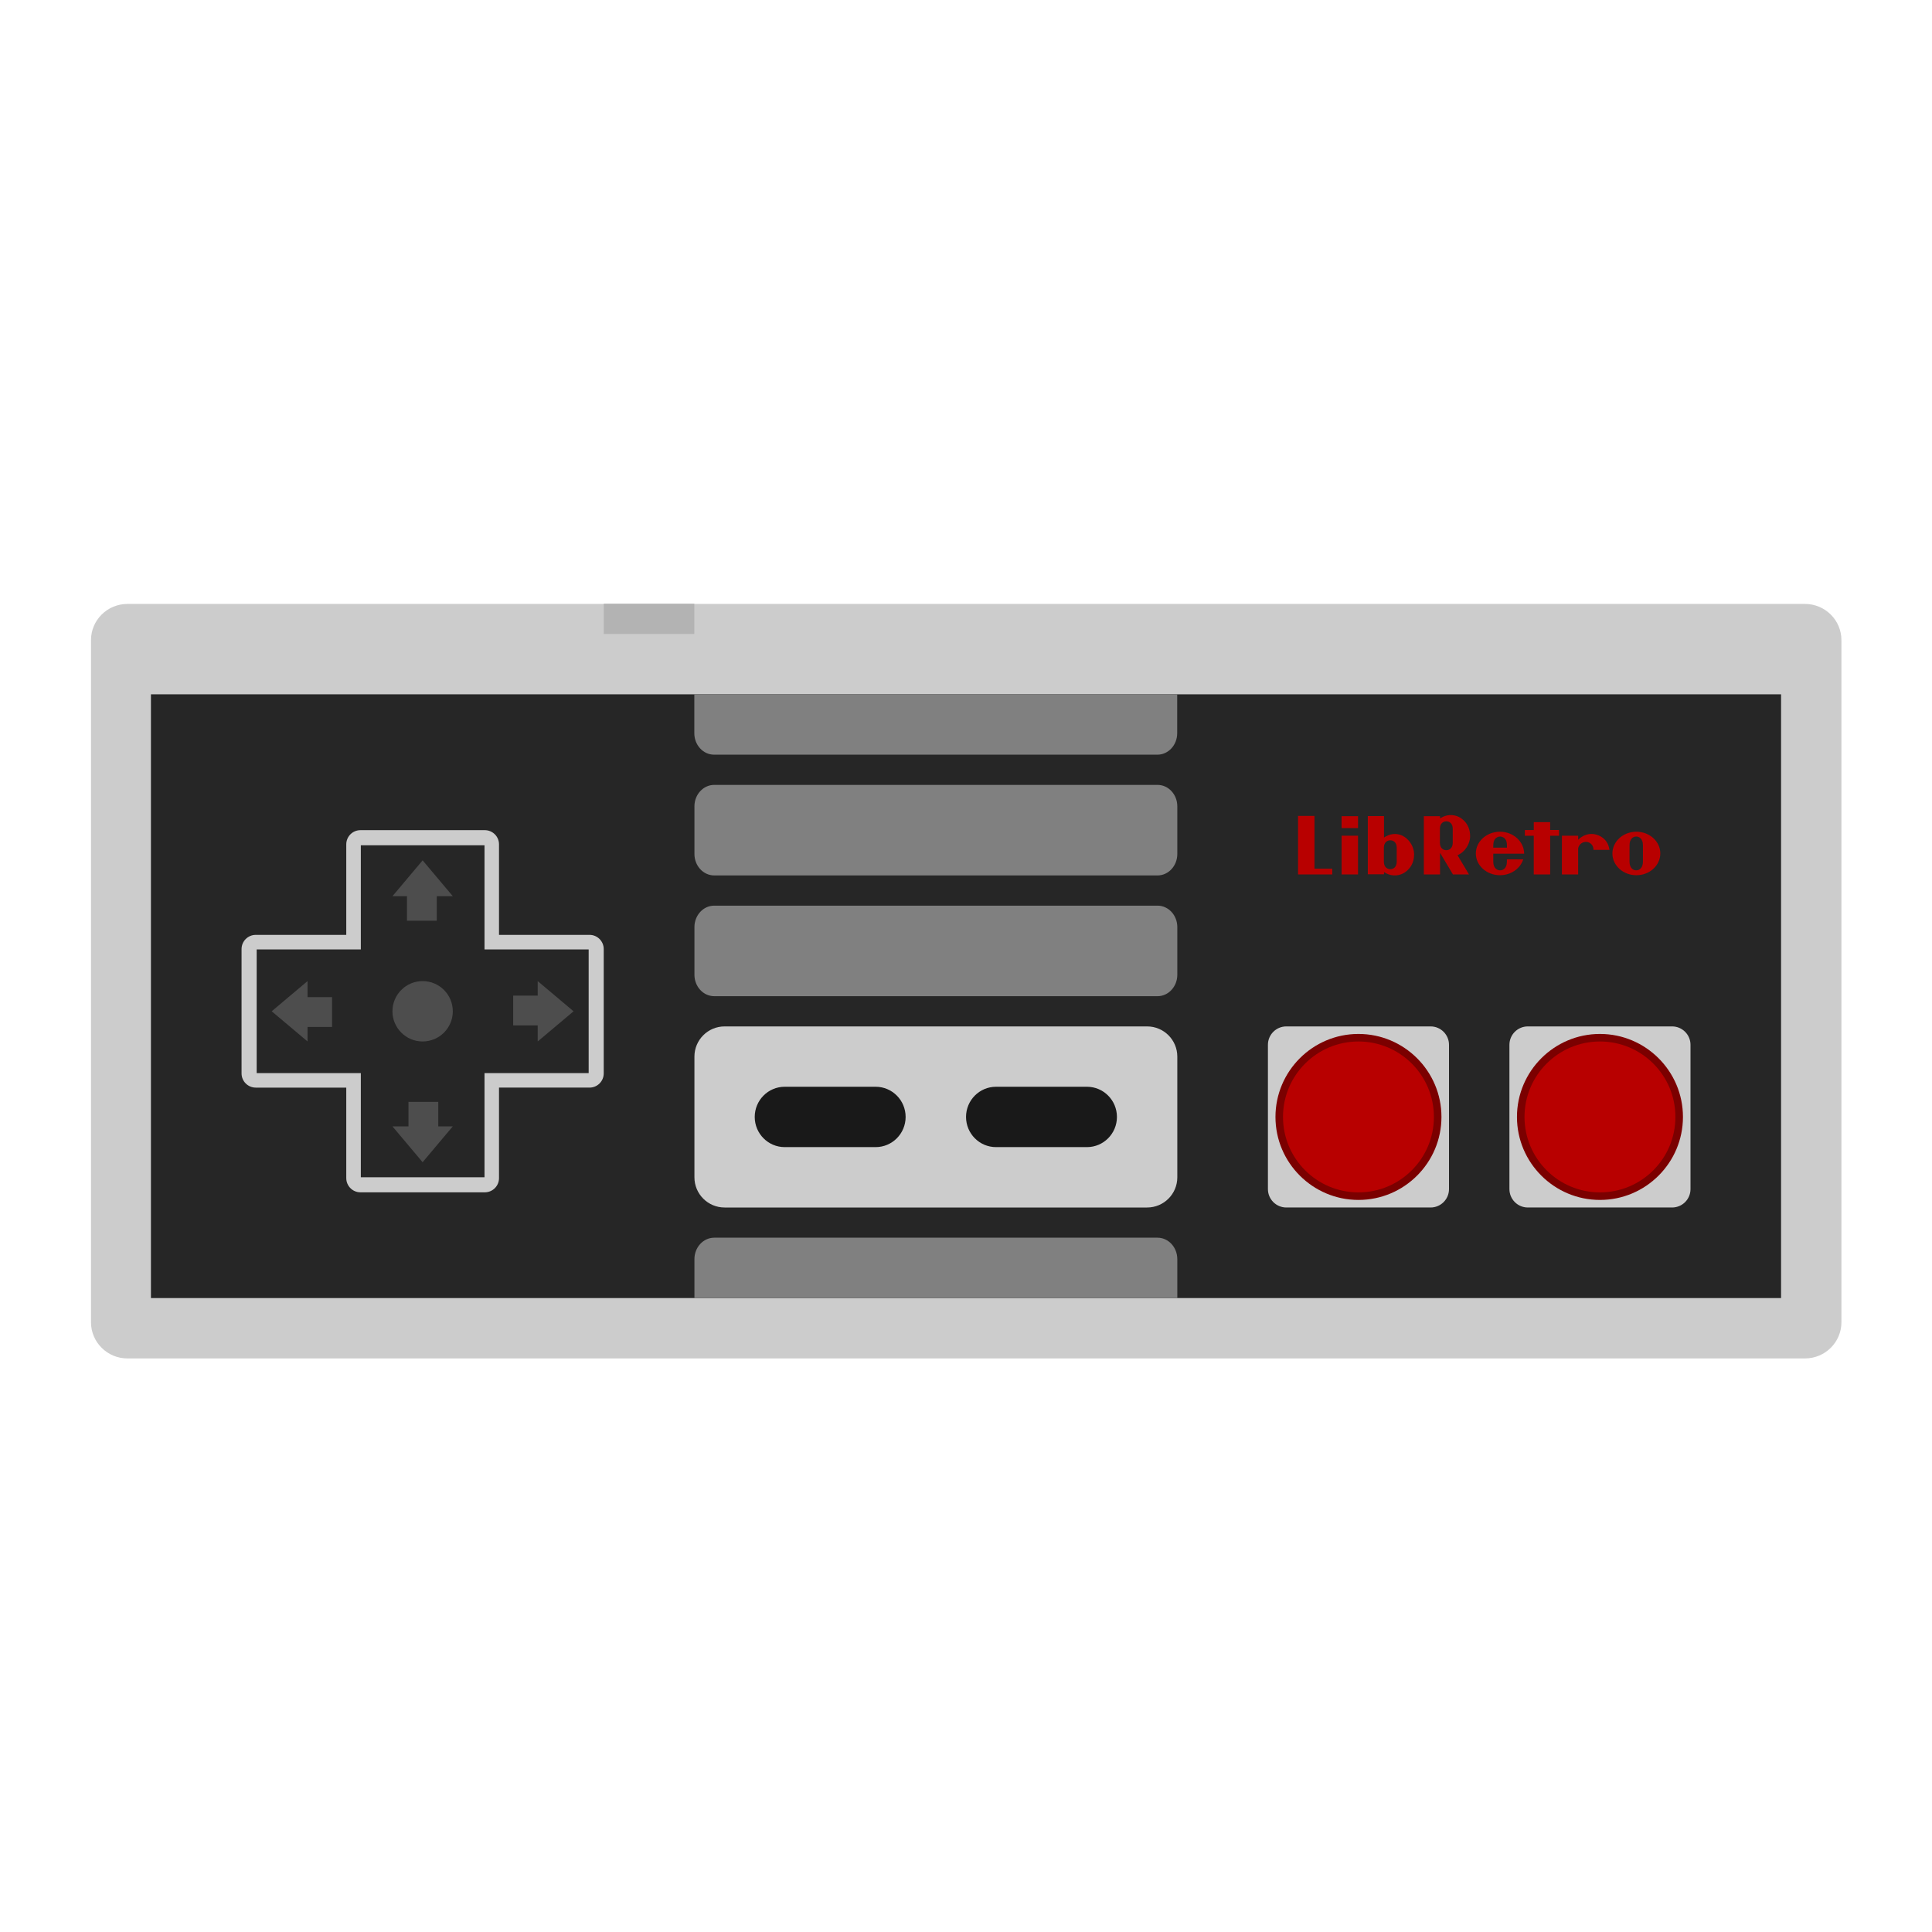 <?xml version="1.0" encoding="UTF-8" standalone="no"?>
<svg
   xmlns:dc="http://purl.org/dc/elements/1.1/"
   xmlns:cc="http://creativecommons.org/ns#"
   xmlns:rdf="http://www.w3.org/1999/02/22-rdf-syntax-ns#"
   xmlns:svg="http://www.w3.org/2000/svg"
   xmlns="http://www.w3.org/2000/svg"
   xmlns:sodipodi="http://sodipodi.sourceforge.net/DTD/sodipodi-0.dtd"
   xmlns:inkscape="http://www.inkscape.org/namespaces/inkscape"
   viewBox="0 0 341.333 341.333"
   height="256"
   width="256"
   xml:space="preserve"
   id="svg2"
   version="1.1"
   sodipodi:docname="Nintendo - Nintendo Entertainment System.svg"
   inkscape:version="0.92.2 (5c3e80d, 2017-08-06)"><sodipodi:namedview
     pagecolor="#ffffff"
     bordercolor="#666666"
     borderopacity="1"
     objecttolerance="10"
     gridtolerance="10"
     guidetolerance="10"
     inkscape:pageopacity="0"
     inkscape:pageshadow="2"
     inkscape:window-width="1024"
     inkscape:window-height="705"
     id="namedview84"
     showgrid="false"
     inkscape:pagecheckerboard="true"
     inkscape:zoom="1.9555922"
     inkscape:cx="105.39497"
     inkscape:cy="151.85656"
     inkscape:window-x="-8"
     inkscape:window-y="-8"
     inkscape:window-maximized="1"
     inkscape:current-layer="svg2" /><defs
     id="defs6"><clipPath
       id="clipPath18"
       clipPathUnits="userSpaceOnUse"><path
         id="path16"
         d="M 0,256 H 256 V 0 H 0 Z" /></clipPath><clipPath
       id="clipPath26"
       clipPathUnits="userSpaceOnUse"><path
         id="path24"
         d="M 4,184 H 252 V 68 H 4 Z" /></clipPath></defs><g
     id="g36"
     transform="matrix(1.333,0,0,-1.333,318.889,240)"><path
       inkscape:connector-curvature="0"
       d="m 0,0 h -222.333 c -2.67,0 -4.834,2.149 -4.834,4.8 v 90.4 c 0,2.651 2.164,4.8 4.834,4.8 H 0 c 2.669,0 4.833,-2.149 4.833,-4.8 V 4.8 C 4.833,2.149 2.669,0 0,0"
       style="fill:#cccccc;fill-opacity:1;fill-rule:nonzero;stroke:none"
       id="path38" /></g><path
     inkscape:connector-curvature="0"
     d="M 314.667,229.333 H 26.667 V 122.667 H 314.667 Z"
     style="fill:#262626;fill-opacity:1;fill-rule:nonzero;stroke:none;stroke-width:1.333"
     id="path40" /><g
     id="g42"
     transform="matrix(1.333,0,0,-1.333,85.653,146.667)"><path
       inkscape:connector-curvature="0"
       d="m 0,0 h -16.48 c -1.04,0 -1.882,-0.843 -1.882,-1.882 v -11.996 h -11.996 c -1.039,0 -1.882,-0.843 -1.882,-1.882 v -16.48 c 0,-1.04 0.843,-1.882 1.882,-1.882 h 11.996 v -11.996 c 0,-1.039 0.842,-1.882 1.882,-1.882 H 0 c 1.039,0 1.882,0.843 1.882,1.882 v 11.996 h 11.996 c 1.039,0 1.882,0.842 1.882,1.882 v 16.48 c 0,1.039 -0.843,1.882 -1.882,1.882 H 1.882 V -1.882 C 1.882,-0.843 1.039,0 0,0"
       style="fill:#cccccc;fill-opacity:1;fill-rule:nonzero;stroke:none"
       id="path44" /></g><g
     id="g46"
     transform="matrix(1.333,0,0,-1.333,104,167.739)"
     style="fill:#262626;fill-opacity:1"><path
       inkscape:connector-curvature="0"
       d="M 0,0 H -13.804 V 13.804 H -30.196 V 0 H -44 v -16.392 h 13.804 v -13.804 h 16.392 v 13.804 H 0 Z"
       style="fill:#262626;fill-opacity:1;fill-rule:nonzero;stroke:none"
       id="path48" /></g><g
     id="g50"
     transform="matrix(1.333,0,0,-1.333,256,210.081)"><path
       inkscape:connector-curvature="0"
       d="M 0,0 C 0,-1.347 -1.092,-2.439 -2.439,-2.439 H -21.561 C -22.908,-2.439 -24,-1.347 -24,0 v 19.122 c 0,1.347 1.092,2.439 2.439,2.439 H -2.439 C -1.092,21.561 0,20.469 0,19.122 Z"
       style="fill:#cccccc;fill-opacity:1;fill-rule:nonzero;stroke:none"
       id="path52" /></g><g
     id="g54"
     transform="matrix(1.333,0,0,-1.333,254.667,197.333)"><path
       inkscape:connector-curvature="0"
       d="m 0,0 c 0,6.065 -4.935,11 -11,11 -6.065,0 -11,-4.935 -11,-11 0,-6.065 4.935,-11 11,-11 6.065,0 11,4.935 11,11"
       style="fill:#7b0000;fill-opacity:1;fill-rule:nonzero;stroke:none"
       id="path56" /></g><g
     id="g58"
     transform="matrix(1.333,0,0,-1.333,253.333,197.333)"><path
       inkscape:connector-curvature="0"
       d="m 0,0 c 0,-5.523 -4.477,-10 -10,-10 -5.523,0 -10,4.477 -10,10 0,5.523 4.477,10 10,10 C -4.477,10 0,5.523 0,0"
       style="fill:#b80000;fill-opacity:1;fill-rule:nonzero;stroke:none"
       id="path60" /></g><g
     id="g62"
     transform="matrix(1.333,0,0,-1.333,298.667,210.081)"><path
       inkscape:connector-curvature="0"
       d="M 0,0 C 0,-1.347 -1.092,-2.439 -2.439,-2.439 H -21.561 C -22.908,-2.439 -24,-1.347 -24,0 v 19.122 c 0,1.347 1.092,2.439 2.439,2.439 H -2.439 C -1.092,21.561 0,20.469 0,19.122 Z"
       style="fill:#cccccc;fill-opacity:1;fill-rule:nonzero;stroke:none"
       id="path64" /></g><g
     id="g66"
     transform="matrix(1.333,0,0,-1.333,297.333,197.333)"><path
       inkscape:connector-curvature="0"
       d="m 0,0 c 0,6.065 -4.935,11 -11,11 -6.065,0 -11,-4.935 -11,-11 0,-6.065 4.935,-11 11,-11 6.065,0 11,4.935 11,11"
       style="fill:#7b0000;fill-opacity:1;fill-rule:nonzero;stroke:none"
       id="path68" /></g><g
     id="g70"
     transform="matrix(1.333,0,0,-1.333,296,197.333)"><path
       inkscape:connector-curvature="0"
       d="m 0,0 c 0,-5.523 -4.477,-10 -10,-10 -5.523,0 -10,4.477 -10,10 0,5.523 4.477,10 10,10 C -4.477,10 0,5.523 0,0"
       style="fill:#b80000;fill-opacity:1;fill-rule:nonzero;stroke:none"
       id="path72" /></g><g
     id="g74"
     transform="matrix(1.333,0,0,-1.333,202.667,213.333)"><path
       inkscape:connector-curvature="0"
       d="m 0,0 h -56 c -2.209,0 -4,1.791 -4,4 v 16 c 0,2.209 1.791,4 4,4 H 0 c 2.209,0 4,-1.791 4,-4 V 4 C 4,1.791 2.209,0 0,0"
       style="fill:#cccccc;fill-opacity:1;fill-rule:nonzero;stroke:none"
       id="path76" /></g><g
     id="g78"
     transform="matrix(1.333,0,0,-1.333,160,197.333)"><path
       inkscape:connector-curvature="0"
       d="M 0,0 C 0,-2.209 -1.78,-4 -3.976,-4 H -16.024 C -18.22,-4 -20,-2.209 -20,0 c 0,2.209 1.78,4 3.976,4 H -3.976 C -1.78,4 0,2.209 0,0"
       style="fill:#191919;fill-opacity:1;fill-rule:nonzero;stroke:none"
       id="path80" /></g><g
     id="g82"
     transform="matrix(1.333,0,0,-1.333,197.333,197.333)"><path
       inkscape:connector-curvature="0"
       d="M 0,0 C 0,-2.209 -1.78,-4 -3.976,-4 H -16.024 C -18.22,-4 -20,-2.209 -20,0 c 0,2.209 1.78,4 3.976,4 H -3.976 C -1.78,4 0,2.209 0,0"
       style="fill:#191919;fill-opacity:1;fill-rule:nonzero;stroke:none"
       id="path84" /></g><g
     id="g86"
     transform="matrix(1.333,0,0,-1.333,80,178.667)"
     style="fill:#4d4d4d"><path
       inkscape:connector-curvature="0"
       d="m 0,0 c 0,-2.209 -1.791,-4 -4,-4 -2.209,0 -4,1.791 -4,4 0,2.209 1.791,4 4,4 2.209,0 4,-1.791 4,-4"
       style="fill:#4d4d4d;fill-opacity:1;fill-rule:nonzero;stroke:none"
       id="path88" /></g><g
     id="g90"
     transform="matrix(1.333,0,0,-1.333,72.168,198.997)"
     style="fill:#4d4d4d"><path
       inkscape:connector-curvature="0"
       d="M 0,0 V 3.248 H 3.949 V 0 h 1.924 l -4,-4.752 -4,4.752 z"
       style="fill:#4d4d4d;fill-opacity:1;fill-rule:nonzero;stroke:none"
       id="path92" /></g><g
     id="g94"
     transform="matrix(1.333,0,0,-1.333,77.164,158.336)"
     style="fill:#4d4d4d"><path
       inkscape:connector-curvature="0"
       d="M 0,0 V -3.248 H -3.949 V 0 h -1.924 l 4,4.752 4,-4.752 z"
       style="fill:#4d4d4d;fill-opacity:1;fill-rule:nonzero;stroke:none"
       id="path96" /></g><g
     id="g98"
     transform="matrix(1.333,0,0,-1.333,54.336,176.168)"
     style="fill:#4d4d4d"><path
       inkscape:connector-curvature="0"
       d="M 0,0 H 3.248 V -3.949 H 0 v -1.924 l -4.752,4 4.752,4 z"
       style="fill:#4d4d4d;fill-opacity:1;fill-rule:nonzero;stroke:none"
       id="path100" /></g><g
     id="g102"
     transform="matrix(1.333,0,0,-1.333,94.997,181.164)"
     style="fill:#4d4d4d"><path
       inkscape:connector-curvature="0"
       d="M 0,0 H -3.248 V 3.949 H 0 v 1.924 l 4.752,-4 -4.752,-4 z"
       style="fill:#4d4d4d;fill-opacity:1;fill-rule:nonzero;stroke:none"
       id="path104" /></g><g
     id="g106"
     transform="matrix(1.333,0,0,-1.333,208,172.206)"><path
       inkscape:connector-curvature="0"
       d="M 0,0 C 0,-1.572 -1.174,-2.846 -2.623,-2.846 H -61.377 C -62.826,-2.846 -64,-1.572 -64,0 v 6.309 c 0,1.571 1.174,2.845 2.623,2.845 H -2.623 C -1.174,9.154 0,7.88 0,6.309 Z"
       style="fill:#808080;fill-opacity:1;fill-rule:nonzero;stroke:none"
       id="path108" /></g><g
     id="g110"
     transform="matrix(1.333,0,0,-1.333,208,150.872)"><path
       inkscape:connector-curvature="0"
       d="M 0,0 C 0,-1.572 -1.174,-2.846 -2.623,-2.846 H -61.377 C -62.826,-2.846 -64,-1.572 -64,0 v 6.309 c 0,1.571 1.174,2.845 2.623,2.845 H -2.623 C -1.174,9.154 0,7.88 0,6.309 Z"
       style="fill:#808080;fill-opacity:1;fill-rule:nonzero;stroke:none"
       id="path112" /></g><g
     id="g114"
     transform="matrix(1.333,0,0,-1.333,122.667,122.667)"><path
       inkscape:connector-curvature="0"
       d="M 0,0 V -5.154 C 0,-6.726 1.174,-8 2.623,-8 H 61.377 C 62.826,-8 64,-6.726 64,-5.154 V 0 Z"
       style="fill:#808080;fill-opacity:1;fill-rule:nonzero;stroke:none"
       id="path116" /></g><g
     id="g118"
     transform="matrix(1.333,0,0,-1.333,204.502,218.667)"><path
       inkscape:connector-curvature="0"
       d="m 0,0 h -58.754 c -1.448,0 -2.623,-1.274 -2.623,-2.846 V -8 h 64 v 5.154 C 2.623,-1.274 1.449,0 0,0"
       style="fill:#808080;fill-opacity:1;fill-rule:nonzero;stroke:none"
       id="path120" /></g><path
     inkscape:connector-curvature="0"
     d="m 122.667,112 h -16 v -5.333 h 16 z"
     style="fill:#b3b3b3;fill-opacity:1;fill-rule:nonzero;stroke:none;stroke-width:1.333"
     id="path122" /><g
     id="g124"
     transform="matrix(1.333,0,0,-1.333,270.975,145.255)"><path
       inkscape:connector-curvature="0"
       d="M 0,0 H 2.173 V -1.038 H 3.348 V -1.803 H 2.173 L 2.175,-6.926 H -0.002 L 0,-1.803 h -1.18 v 0.763 h 1.182 z"
       style="fill:#b80000;fill-opacity:1;fill-rule:nonzero;stroke:none"
       id="path126" /></g><path
     inkscape:connector-curvature="0"
     d="m 237.029,147.647 h 2.896 v 6.844 h -2.896 z"
     style="fill:#b80000;fill-opacity:1;fill-rule:nonzero;stroke:none;stroke-width:1.333"
     id="path128" /><path
     inkscape:connector-curvature="0"
     d="m 237.023,144.195 h 2.903 v 2.104 h -2.903 z"
     style="fill:#b80000;fill-opacity:1;fill-rule:nonzero;stroke:none;stroke-width:1.333"
     id="path130" /><g
     id="g132"
     transform="matrix(1.333,0,0,-1.333,290.265,150.78)"><path
       inkscape:connector-curvature="0"
       d="m 0,0 v 0.001 c 0,-0.016 -0.002,-0.778 -0.002,-1.085 0,-0.819 -0.452,-1.156 -0.888,-1.156 -0.435,0 -0.889,0.337 -0.889,1.156 v 1.105 c 0,0 0.002,0.761 0.002,1.071 0,0.815 0.454,1.15 0.887,1.15 0.434,0 0.888,-0.335 0.888,-1.15 0,-0.31 0,-0.885 0.002,-1.091 v 0.001 z m -0.872,2.878 c -1.754,0 -3.176,-1.291 -3.176,-2.882 0,-1.593 1.422,-2.883 3.176,-2.883 1.753,0 3.173,1.29 3.173,2.883 0,1.591 -1.42,2.882 -3.173,2.882"
       style="fill:#b80000;fill-opacity:1;fill-rule:nonzero;stroke:none"
       id="path134" /></g><g
     id="g136"
     transform="matrix(1.333,0,0,-1.333,244.493,149.79)"><path
       inkscape:connector-curvature="0"
       d="m 0,0 c 0,0.796 0.514,0.998 0.851,0.998 0.346,0 0.852,-0.202 0.852,-0.998 0,-0.262 -0.002,-0.913 -0.002,-0.913 0,0 0.002,-0.641 0.002,-0.915 0,-0.792 -0.506,-1 -0.851,-1 -0.338,0 -0.852,0.208 -0.852,1 v 0.911 z m -2.128,4.211 v -7.72 H 0.02 c 0,0 0.002,0.25 0.002,0.296 0.83,-0.556 1.768,-0.555 2.499,-0.192 0.195,0.098 1.485,0.758 1.485,2.546 0,1.354 -1.196,2.835 -2.761,2.687 C 0.73,1.78 0.362,1.579 0.016,1.37 v 2.841 z"
       style="fill:#b80000;fill-opacity:1;fill-rule:nonzero;stroke:none"
       id="path138" /></g><g
     id="g140"
     transform="matrix(1.333,0,0,-1.333,264.014,148.417)"><path
       inkscape:connector-curvature="0"
       d="m 0,0 c 0.169,0.316 0.481,0.468 0.763,0.468 v 0 h 0.001 v 0 C 1.048,0.468 1.359,0.316 1.528,0 1.665,-0.256 1.672,-0.557 1.669,-1.007 H -0.144 C -0.148,-0.557 -0.139,-0.256 0,0 m 1.663,-2.866 c 0,-0.94 -0.578,-1.148 -0.899,-1.148 -0.321,0 -0.908,0.208 -0.908,1.148 0,0.281 0.002,1.059 0.002,1.059 0,0 4.091,-0.002 4.091,0 0,1.593 -1.439,2.913 -3.205,2.913 -1.766,0 -3.199,-1.291 -3.199,-2.884 0,-1.591 1.433,-2.881 3.199,-2.881 1.465,0 2.704,0.893 3.082,2.105 L 1.662,-2.556 c 0,0 0.001,-0.021 0.001,-0.31"
       style="fill:#b80000;fill-opacity:1;fill-rule:nonzero;stroke:none"
       id="path142" /></g><g
     id="g144"
     transform="matrix(1.333,0,0,-1.333,232.234,153.474)"><path
       inkscape:connector-curvature="0"
       d="M 0,0 V 6.994 H -2.175 V 0 -0.763 H 0 2.354 V 0 Z"
       style="fill:#b80000;fill-opacity:1;fill-rule:nonzero;stroke:none"
       id="path146" /></g><g
     id="g148"
     transform="matrix(1.333,0,0,-1.333,281.514,150.152)"><path
       inkscape:connector-curvature="0"
       d="M 0,0 H 2.128 C 1.909,1.657 0.457,2.137 -0.29,2.116 -1.007,2.093 -1.606,1.763 -2.022,1.34 c -0.002,0.127 0,0.541 0,0.541 L -4.177,1.879 -4.179,-3.254 h 2.157 c 0,0 -0.002,3.153 -0.002,3.371 0,0.446 0.44,0.945 1.031,0.945 C -0.402,1.062 0,0.563 0,0.117 Z"
       style="fill:#b80000;fill-opacity:1;fill-rule:nonzero;stroke:none"
       id="path150" /></g><g
     id="g152"
     transform="matrix(1.333,0,0,-1.333,254.391,147.654)"><path
       inkscape:connector-curvature="0"
       d="m 0,0 v 0.911 c 0,0.792 0.514,1 0.852,1 0.345,0 0.851,-0.208 0.851,-1 0,-0.273 -0.002,-0.915 -0.002,-0.915 0,0 0.002,-0.651 0.002,-0.913 0,-0.795 -0.506,-0.998 -0.852,-0.998 C 0.514,-1.915 0,-1.712 0,-0.917 Z M 4.006,-0.058 C 4.006,1.73 2.716,2.39 2.521,2.489 1.79,2.851 0.852,2.853 0.022,2.296 0.022,2.342 0.02,2.593 0.02,2.593 h -2.148 v -7.72 h 2.144 v 2.841 c 0.009,-0.006 0.019,-0.011 0.028,-0.017 l 1.682,-2.824 h 2.128 l -1.518,2.549 c 0.997,0.417 1.67,1.504 1.67,2.52"
       style="fill:#b80000;fill-opacity:1;fill-rule:nonzero;stroke:none"
       id="path154" /></g></svg>